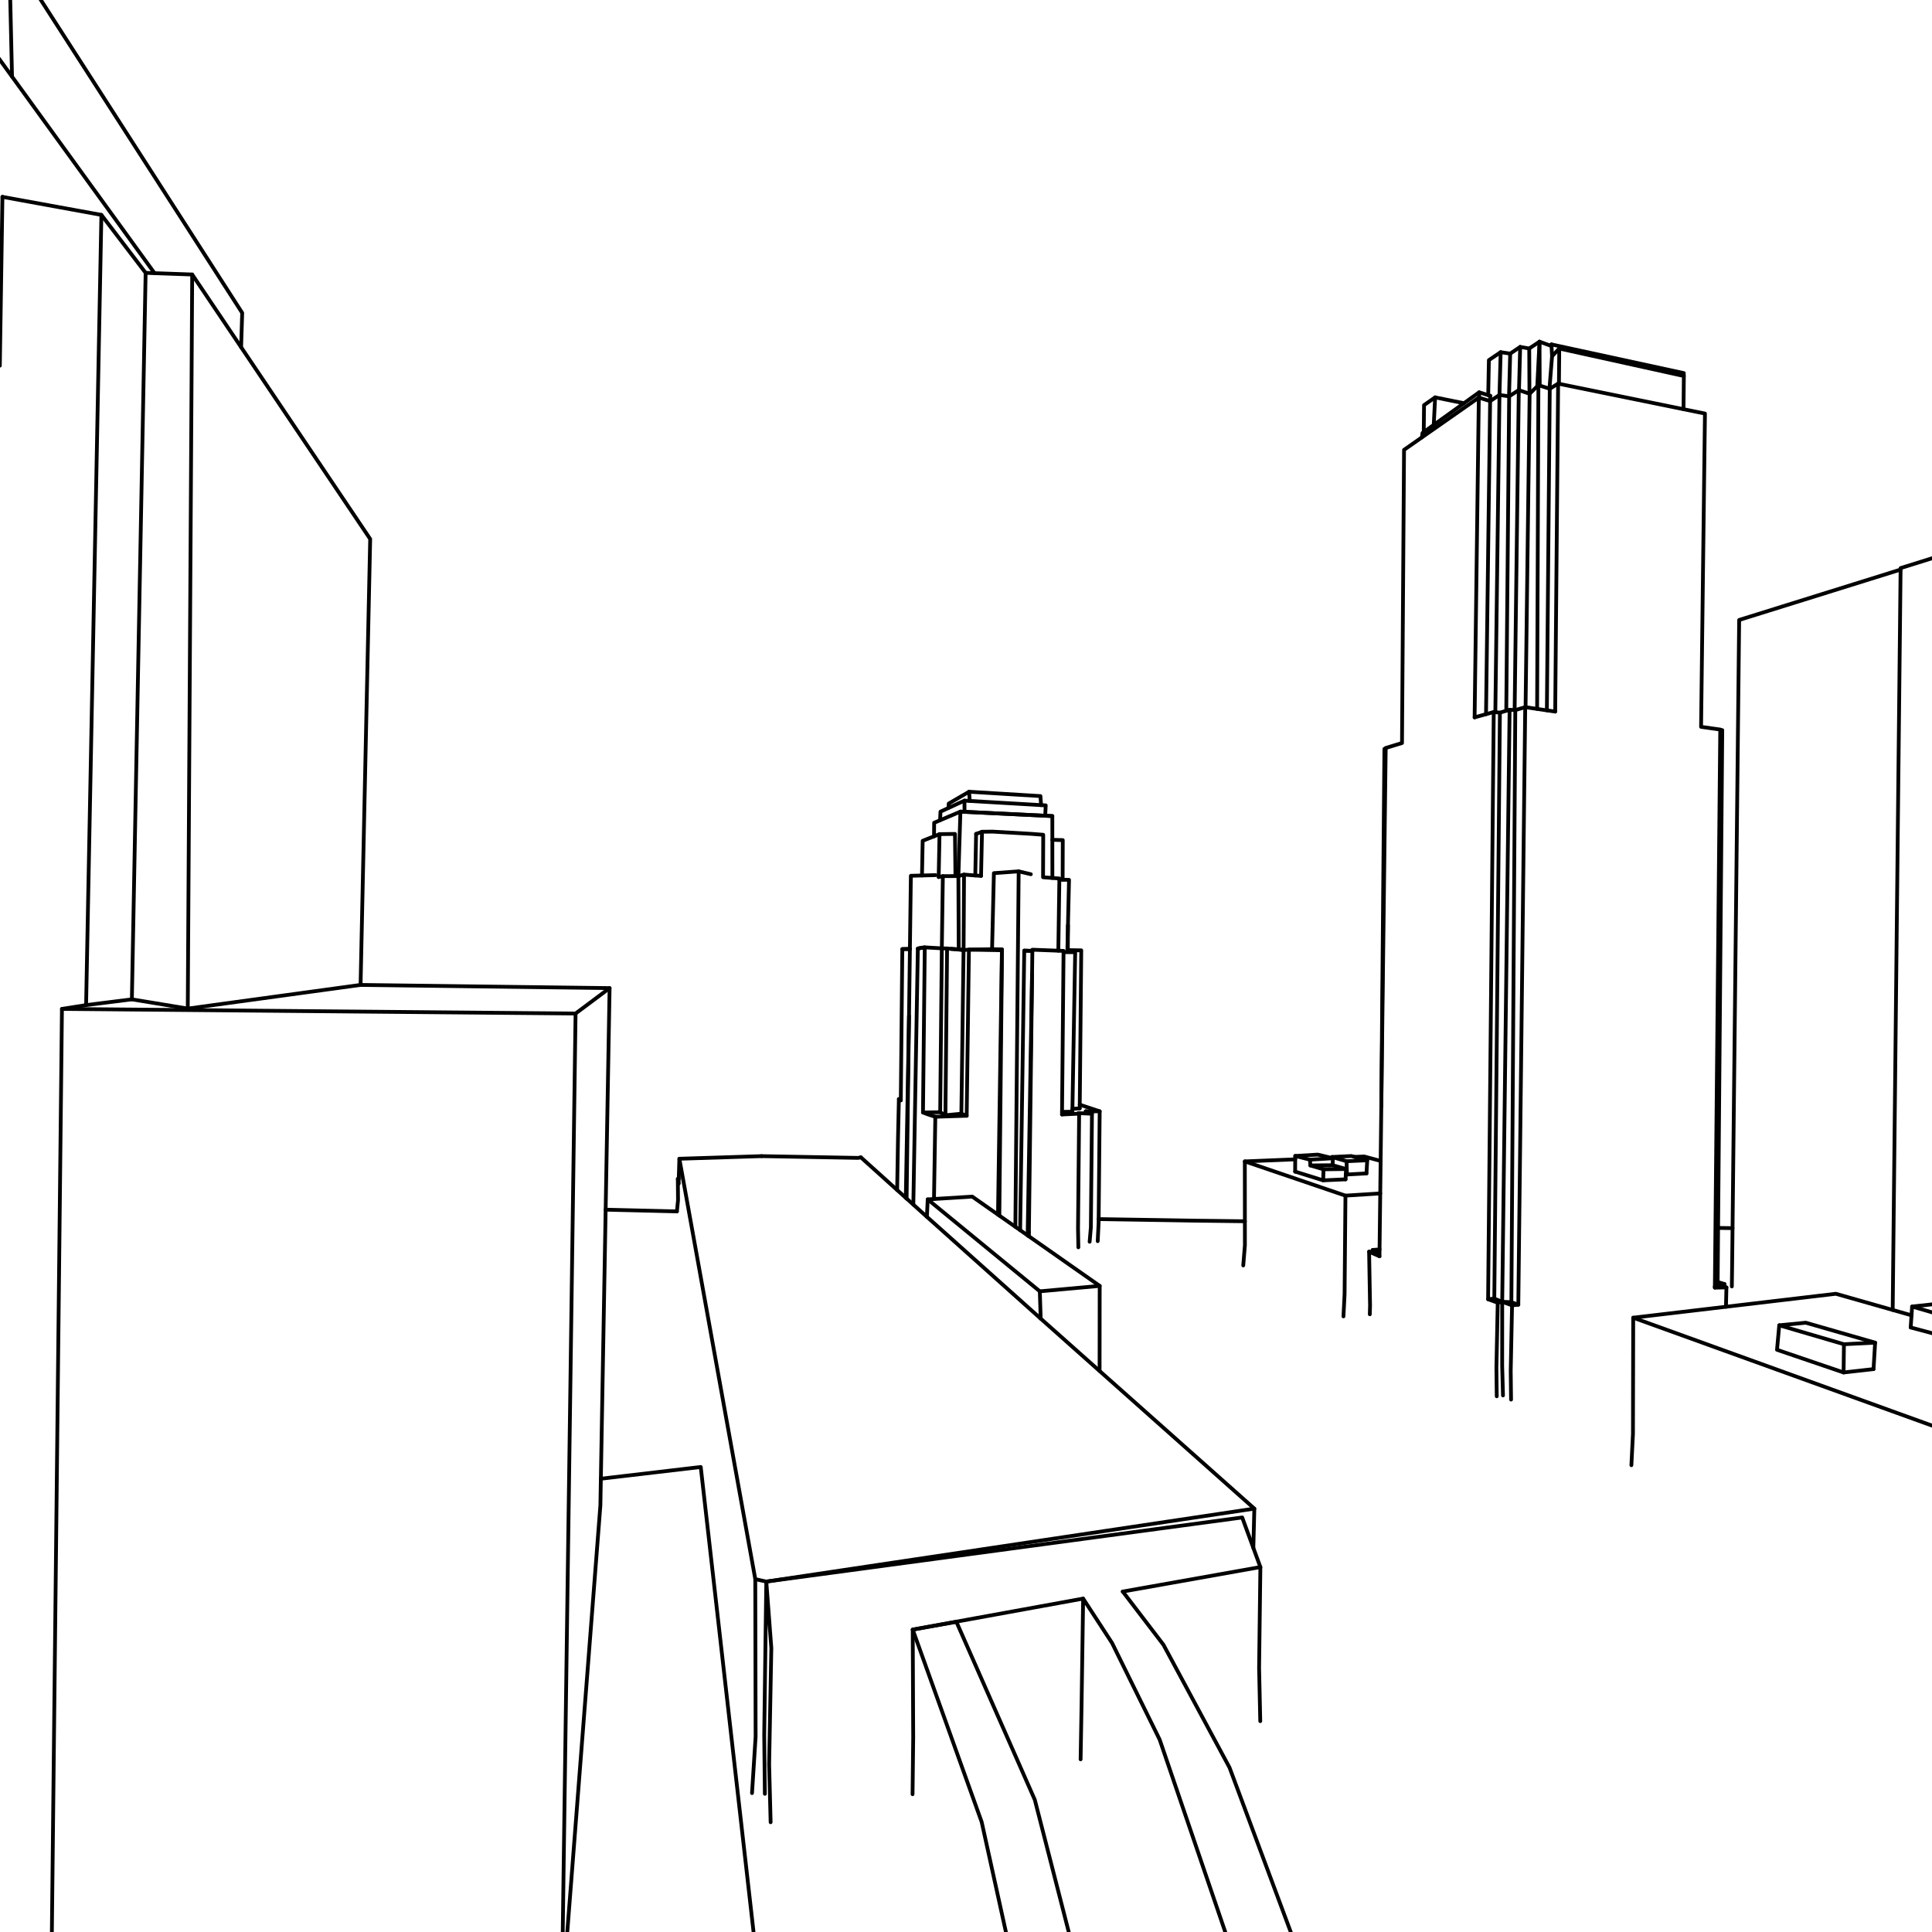 <?xml version='1.0' encoding='ascii'?>
<svg xmlns="http://www.w3.org/2000/svg" version="1.1" width="512" height="512">
    <g id="ViewLayer_LineSet" xmlns:inkscape="http://www.inkscape.org/namespaces/inkscape" inkscape:groupmode="lineset" inkscape:label="ViewLayer_LineSet">
        <g xmlns:inkscape="http://www.inkscape.org/namespaces/inkscape" inkscape:groupmode="layer" id="strokes" inkscape:label="strokes">
            <path fill="none" stroke-width="1.0" stroke-linecap="round" stroke-opacity="1.0" stroke="rgb(0, 0, 0)" stroke-linejoin="round" d=" M 329.907, 323.649 322.754, 323.559 316.233, 323.482 312.751, 323.421 302.752, 323.259 295.470, 323.141 291.154, 323.071 " stroke-name="p1g9_newyork_plane" stroke-occlusion=" True True True True True True True " />
            <path fill="none" stroke-width="1.0" stroke-linecap="round" stroke-opacity="1.0" stroke="rgb(0, 0, 0)" stroke-linejoin="round" d=" M 179.390, 321.034 170.897, 320.828 160.900, 320.586 160.503, 320.576 " stroke-name="p1g9_newyork_plane" stroke-occlusion=" True True True True " />
            <path fill="none" stroke-width="1.0" stroke-linecap="round" stroke-opacity="1.0" stroke="rgb(0, 0, 0)" stroke-linejoin="round" d=" M 0.644, 52.170 10.482, 53.963 15.121, 54.808 21.477, 55.967 26.870, 56.949 32.937, 64.899 38.593, 72.308 39.580, 72.343 40.948, 72.392 45.714, 72.561 50.934, 72.746 52.155, 74.561 55.496, 79.527 57.135, 81.961 62.718, 90.258 63.896, 92.008 69.479, 100.304 75.062, 108.601 80.645, 116.897 86.228, 125.193 91.811, 133.490 97.394, 141.786 98.102, 142.837 97.887, 152.835 97.671, 162.833 97.456, 172.831 97.240, 182.828 97.025, 192.826 96.810, 202.824 96.594, 212.821 96.379, 222.819 96.163, 232.817 95.948, 242.814 95.733, 252.812 95.556, 261.015 105.555, 261.143 115.554, 261.270 125.553, 261.398 135.553, 261.526 145.552, 261.653 155.551, 261.781 161.549, 261.858 161.371, 271.856 161.193, 281.855 161.015, 291.853 160.837, 301.851 160.659, 311.850 160.503, 320.576 160.326, 330.575 160.148, 340.573 159.970, 350.572 159.792, 360.570 159.614, 370.568 159.436, 380.567 159.258, 390.565 159.234, 391.879 159.109, 398.936 158.335, 408.906 157.562, 418.876 156.788, 428.846 156.015, 438.816 155.241, 448.786 154.468, 458.756 153.694, 468.727 152.921, 478.697 152.147, 488.667 151.374, 498.637 150.600, 508.607 149.827, 518.577 148.967, 529.659 " stroke-name="b_2514_p1b2513" stroke-occlusion=" True True True True True True True True True True True True True True True True True True True True True True True True True True True True True True True True True True True True True True True True True True True True True True True True True True True True True True True True True True True True True True True True True True True True True True " />
            <path fill="none" stroke-width="1.0" stroke-linecap="round" stroke-opacity="1.0" stroke="rgb(0, 0, 0)" stroke-linejoin="round" d=" M 63.896, 92.008 64.185, 82.921 58.774, 74.512 53.363, 66.102 47.952, 57.693 42.541, 49.283 37.130, 40.874 31.719, 32.464 26.308, 24.055 20.897, 15.645 15.485, 7.236 10.074, -1.174 4.663, -9.583 2.418, -13.072 " stroke-name="b_2514_p1b2513" stroke-occlusion=" True True True True True True True True True True True True True True " />
            <path fill="none" stroke-width="1.0" stroke-linecap="round" stroke-opacity="1.0" stroke="rgb(0, 0, 0)" stroke-linejoin="round" d=" M 49.760, 267.286 59.668, 265.929 69.576, 264.573 79.483, 263.216 81.623, 262.923 82.800, 262.762 92.707, 261.405 95.556, 261.015 " stroke-name="b_2514_p1b2513" stroke-occlusion=" True True True True True True True True " />
            <path fill="none" stroke-width="1.0" stroke-linecap="round" stroke-opacity="1.0" stroke="rgb(0, 0, 0)" stroke-linejoin="round" d=" M 50.934, 72.746 50.873, 82.746 50.853, 86.055 50.793, 96.055 50.758, 101.863 50.707, 110.309 50.647, 120.309 50.631, 122.896 50.571, 132.896 50.511, 142.896 50.450, 152.895 50.390, 162.895 50.330, 172.895 50.269, 182.895 50.209, 192.895 50.149, 202.895 50.088, 212.894 50.028, 222.894 49.968, 232.894 49.908, 242.894 49.847, 252.894 49.787, 262.893 49.760, 267.286 39.895, 265.653 34.947, 264.835 " stroke-name="b_2514_p1b2513" stroke-occlusion=" True True True True True True True True True True True True True True True True True True True True True True True True True " />
            <path fill="none" stroke-width="1.0" stroke-linecap="round" stroke-opacity="1.0" stroke="rgb(0, 0, 0)" stroke-linejoin="round" d=" M 38.593, 72.308 38.404, 82.306 38.344, 85.472 38.154, 95.470 38.150, 95.726 38.023, 102.416 37.834, 112.414 37.644, 122.412 37.455, 132.410 37.266, 142.409 37.076, 152.407 36.887, 162.405 36.698, 172.403 36.508, 182.401 36.319, 192.400 36.130, 202.398 35.940, 212.396 35.751, 222.394 35.561, 232.392 35.372, 242.391 35.183, 252.389 34.993, 262.387 34.947, 264.835 25.025, 266.084 22.816, 266.362 " stroke-name="b_2514_p1b2513" stroke-occlusion=" True True True True True True True True True True True True True True True True True True True True True True True True True " />
            <path fill="none" stroke-width="1.0" stroke-linecap="round" stroke-opacity="1.0" stroke="rgb(0, 0, 0)" stroke-linejoin="round" d=" M 13.212, 560.992 13.321, 550.993 13.430, 540.994 13.539, 530.994 13.648, 520.995 13.757, 510.995 13.866, 500.996 13.976, 490.997 14.085, 480.997 14.194, 470.998 14.303, 460.998 14.412, 450.999 14.521, 441.000 14.630, 431.000 14.739, 421.001 14.849, 411.001 14.958, 401.002 15.067, 391.003 15.176, 381.003 15.285, 371.004 15.394, 361.004 15.503, 351.005 15.612, 341.006 15.721, 331.006 15.831, 321.007 15.885, 315.993 15.994, 305.994 16.104, 295.994 16.213, 285.995 16.322, 275.995 16.416, 267.375 22.816, 266.362 23.010, 256.364 23.203, 246.366 23.397, 236.368 23.590, 226.370 23.784, 216.371 23.978, 206.373 24.171, 196.375 24.365, 186.377 24.558, 176.379 24.752, 166.381 24.945, 156.383 25.139, 146.385 25.332, 136.386 25.526, 126.388 25.719, 116.390 25.913, 106.392 26.024, 100.679 26.217, 90.681 26.384, 82.062 26.578, 72.064 26.618, 69.989 26.811, 59.991 26.870, 56.949 " stroke-name="b_2514_p1b2513" stroke-occlusion=" True True True True True True True True True True True True True True True True True True True True True True True True True True True True True True True True True True True True True True True True True True True True True True True True True True True True True True True " />
            <path fill="none" stroke-width="1.0" stroke-linecap="round" stroke-opacity="1.0" stroke="rgb(0, 0, 0)" stroke-linejoin="round" d=" M 204.234, 551.933 203.106, 541.997 201.977, 532.061 200.849, 522.124 199.720, 512.188 198.592, 502.252 197.463, 492.316 196.335, 482.380 195.206, 472.444 194.078, 462.508 192.950, 452.572 191.821, 442.635 190.693, 432.699 189.564, 422.763 188.436, 412.827 187.307, 402.891 186.179, 392.955 185.704, 388.769 175.772, 389.936 165.840, 391.103 159.234, 391.879 " stroke-name="b_2514_p1b2513" stroke-occlusion=" True True True True True True True True True True True True True True True True True True True True True " />
            <path fill="none" stroke-width="1.0" stroke-linecap="round" stroke-opacity="1.0" stroke="rgb(0, 0, 0)" stroke-linejoin="round" d=" M 152.531, 268.594 160.542, 262.609 161.549, 261.858 " stroke-name="b_2514_p1b2513" stroke-occlusion=" True True True " />
            <path fill="none" stroke-width="1.0" stroke-linecap="round" stroke-opacity="1.0" stroke="rgb(0, 0, 0)" stroke-linejoin="round" d=" M 16.416, 267.375 22.798, 267.432 32.798, 267.522 42.798, 267.611 52.797, 267.701 62.797, 267.791 72.796, 267.880 81.540, 267.958 82.720, 267.969 92.720, 268.059 102.719, 268.148 112.719, 268.238 122.718, 268.327 132.718, 268.417 142.718, 268.506 152.531, 268.594 152.391, 278.593 152.252, 288.592 152.112, 298.591 151.972, 308.590 151.833, 318.589 151.808, 320.365 151.668, 330.364 151.529, 340.363 151.389, 350.362 151.250, 360.362 151.110, 370.361 150.970, 380.360 150.831, 390.359 150.796, 392.870 150.697, 399.956 150.557, 409.955 150.418, 419.954 150.278, 429.953 150.138, 439.952 149.999, 449.951 149.859, 459.950 149.720, 469.949 149.580, 479.948 149.441, 489.947 149.301, 499.946 149.161, 509.945 149.022, 519.944 148.886, 529.678 " stroke-name="b_2514_p1b2513" stroke-occlusion=" True True True True True True True True True True True True True True True True True True True True True True True True True True True True True True True True True True True True True True True True True True True True " />
            <path fill="none" stroke-width="1.0" stroke-linecap="round" stroke-opacity="1.0" stroke="rgb(0, 0, 0)" stroke-linejoin="round" d=" M 288.139, 531.127 285.652, 521.441 283.165, 511.755 280.678, 502.069 278.191, 492.384 275.704, 482.698 274.231, 476.960 271.035, 469.705 267.003, 460.554 262.971, 451.402 258.940, 442.251 254.908, 433.100 253.455, 429.802 " stroke-name="b_2446_p1b2445" stroke-occlusion=" True True True True True True True True True True True True True " />
            <path fill="none" stroke-width="1.0" stroke-linecap="round" stroke-opacity="1.0" stroke="rgb(0, 0, 0)" stroke-linejoin="round" d=" M 253.455, 429.802 243.610, 431.554 241.882, 431.862 " stroke-name="b_2446_p1b2445" stroke-occlusion=" True True True " />
            <path fill="none" stroke-width="1.0" stroke-linecap="round" stroke-opacity="1.0" stroke="rgb(0, 0, 0)" stroke-linejoin="round" d=" M 241.882, 431.862 245.255, 441.276 248.629, 450.689 252.003, 460.103 253.139, 463.274 256.513, 472.688 256.610, 472.960 259.984, 482.374 260.151, 482.839 262.302, 492.605 264.454, 502.371 266.606, 512.136 267.460, 516.012 " stroke-name="b_2446_p1b2445" stroke-occlusion=" True True True True True True True True True True True True True " />
            <path fill="none" stroke-width="1.0" stroke-linecap="round" stroke-opacity="1.0" stroke="rgb(0, 0, 0)" stroke-linejoin="round" d=" M 358.209, 555.395 354.721, 546.023 351.232, 536.651 347.744, 527.279 344.256, 517.907 340.768, 508.535 337.279, 499.163 333.791, 489.791 330.303, 480.419 326.815, 471.048 325.842, 468.435 321.104, 459.629 320.709, 458.896 315.971, 450.090 311.232, 441.284 308.324, 435.880 302.252, 427.934 297.547, 421.778 " stroke-name="b_2446_p1b2445" stroke-occlusion=" True True True True True True True True True True True True True True True True True True " />
            <path fill="none" stroke-width="1.0" stroke-linecap="round" stroke-opacity="1.0" stroke="rgb(0, 0, 0)" stroke-linejoin="round" d=" M 200.158, 418.490 203.078, 419.138 " stroke-name="b_2446_p1b2445" stroke-occlusion=" True True " />
            <path fill="none" stroke-width="1.0" stroke-linecap="round" stroke-opacity="1.0" stroke="rgb(0, 0, 0)" stroke-linejoin="round" d=" M 333.982, 456.123 333.764, 446.126 333.674, 442.024 333.800, 432.025 333.927, 422.026 334.012, 415.293 332.148, 410.205 329.195, 402.145 319.285, 403.480 309.374, 404.815 299.464, 406.151 296.746, 406.517 286.835, 407.852 276.925, 409.188 267.014, 410.523 257.104, 411.858 247.193, 413.194 237.283, 414.529 227.373, 415.864 217.462, 417.200 207.552, 418.535 203.078, 419.138 " stroke-name="b_2446_p1b2445" stroke-occlusion=" True True True True True True True True True True True True True True True True True True True True True True " />
            <path fill="none" stroke-width="1.0" stroke-linecap="round" stroke-opacity="1.0" stroke="rgb(0, 0, 0)" stroke-linejoin="round" d=" M 201.828, 306.389 191.834, 306.706 181.839, 307.023 180.041, 307.080 179.874, 312.412 179.835, 313.648 " stroke-name="b_2446_p1b2445" stroke-occlusion=" True True True True True True " />
            <path fill="none" stroke-width="1.0" stroke-linecap="round" stroke-opacity="1.0" stroke="rgb(0, 0, 0)" stroke-linejoin="round" d=" M 332.412, 399.800 322.522, 401.278 312.632, 402.757 302.742, 404.236 295.728, 405.285 285.838, 406.763 275.948, 408.242 266.058, 409.721 256.168, 411.200 246.278, 412.679 236.388, 414.157 226.498, 415.636 216.608, 417.115 206.718, 418.594 203.078, 419.138 " stroke-name="b_2446_p1b2445" stroke-occlusion=" True True True True True True True True True True True True True True True " />
            <path fill="none" stroke-width="1.0" stroke-linecap="round" stroke-opacity="1.0" stroke="rgb(0, 0, 0)" stroke-linejoin="round" d=" M 241.836, 475.488 241.951, 465.489 242.009, 460.459 241.964, 450.459 241.920, 440.459 241.882, 431.862 251.720, 430.072 261.559, 428.282 271.397, 426.492 281.236, 424.702 287.044, 423.645 " stroke-name="b_2446_p1b2445" stroke-occlusion=" True True True True True True True True True True True " />
            <path fill="none" stroke-width="1.0" stroke-linecap="round" stroke-opacity="1.0" stroke="rgb(0, 0, 0)" stroke-linejoin="round" d=" M 275.793, 349.444 275.560, 342.213 " stroke-name="b_2446_p1b2445" stroke-occlusion=" True True " />
            <path fill="none" stroke-width="1.0" stroke-linecap="round" stroke-opacity="1.0" stroke="rgb(0, 0, 0)" stroke-linejoin="round" d=" M 245.637, 322.470 253.091, 329.137 256.907, 332.550 264.360, 339.217 271.813, 345.884 275.793, 349.444 283.265, 356.090 290.737, 362.735 291.402, 363.326 298.874, 369.972 306.346, 376.617 313.819, 383.263 321.291, 389.909 328.763, 396.554 332.412, 399.800 332.158, 409.796 332.148, 410.205 " stroke-name="b_2446_p1b2445" stroke-occlusion=" True True True True True True True True True True True True True True True True True " />
            <path fill="none" stroke-width="1.0" stroke-linecap="round" stroke-opacity="1.0" stroke="rgb(0, 0, 0)" stroke-linejoin="round" d=" M 291.402, 363.326 291.414, 353.326 291.426, 343.326 291.430, 340.776 283.240, 335.038 277.994, 331.362 272.690, 327.645 272.384, 327.430 270.351, 326.006 269.081, 325.116 265.552, 322.643 264.836, 322.141 264.481, 321.892 263.736, 321.370 257.665, 317.116 247.684, 317.735 247.516, 317.746 245.853, 317.849 245.646, 322.278 245.637, 322.470 245.419, 322.273 243.465, 320.513 243.268, 320.335 242.166, 319.342 242.042, 319.231 240.259, 317.625 240.048, 317.434 237.754, 315.368 230.325, 308.674 228.144, 306.709 " stroke-name="b_2446_p1b2445" stroke-occlusion=" True True True True True True True True True True True True True True True True True True True True True True True True True True True True True True " />
            <path fill="none" stroke-width="1.0" stroke-linecap="round" stroke-opacity="1.0" stroke="rgb(0, 0, 0)" stroke-linejoin="round" d=" M 199.292, 475.188 199.930, 465.208 200.246, 460.264 200.225, 450.264 200.203, 440.264 200.182, 430.265 200.161, 420.265 200.158, 418.490 198.381, 408.649 196.604, 398.809 194.827, 388.968 193.050, 379.127 191.273, 369.286 189.496, 359.445 187.719, 349.604 185.942, 339.763 184.165, 329.923 182.574, 321.112 181.103, 312.962 181.003, 312.411 180.557, 309.938 180.469, 309.451 180.041, 307.080 " stroke-name="b_2446_p1b2445" stroke-occlusion=" True True True True True True True True True True True True True True True True True True True True True True True " />
            <path fill="none" stroke-width="1.0" stroke-linecap="round" stroke-opacity="1.0" stroke="rgb(0, 0, 0)" stroke-linejoin="round" d=" M 179.637, 312.417 179.835, 313.648 " stroke-name="b_2446_p1b2445" stroke-occlusion=" True True " />
            <path fill="none" stroke-width="1.0" stroke-linecap="round" stroke-opacity="1.0" stroke="rgb(0, 0, 0)" stroke-linejoin="round" d=" M 204.224, 482.913 203.967, 472.916 203.829, 467.548 204.017, 457.550 204.206, 447.552 204.395, 437.553 204.410, 436.765 203.656, 426.793 203.078, 419.138 202.942, 429.137 202.806, 439.136 202.670, 449.135 202.534, 459.134 202.526, 459.729 202.634, 469.729 202.695, 475.384 " stroke-name="b_2446_p1b2445" stroke-occlusion=" True True True True True True True True True True True True True True True True " />
            <path fill="none" stroke-width="1.0" stroke-linecap="round" stroke-opacity="1.0" stroke="rgb(0, 0, 0)" stroke-linejoin="round" d=" M 331.363, 531.536 328.136, 522.071 324.910, 512.605 321.683, 503.140 318.457, 493.675 315.230, 484.210 312.004, 474.745 308.777, 465.279 307.539, 461.648 307.327, 461.025 302.907, 452.054 298.488, 443.084 296.942, 439.946 294.712, 435.418 289.254, 427.039 287.044, 423.645 286.896, 433.644 286.747, 443.643 286.624, 451.885 286.448, 461.883 286.372, 466.244 " stroke-name="b_2446_p1b2445" stroke-occlusion=" True True True True True True True True True True True True True True True True True True True True True " />
            <path fill="none" stroke-width="1.0" stroke-linecap="round" stroke-opacity="1.0" stroke="rgb(0, 0, 0)" stroke-linejoin="round" d=" M 228.144, 306.709 227.407, 306.854 217.409, 306.672 207.410, 306.491 201.828, 306.389 " stroke-name="b_2446_p1b2445" stroke-occlusion=" True True True True True " />
            <path fill="none" stroke-width="1.0" stroke-linecap="round" stroke-opacity="1.0" stroke="rgb(0, 0, 0)" stroke-linejoin="round" d=" M 291.430, 340.776 281.470, 341.678 275.560, 342.213 267.828, 335.871 263.362, 332.209 255.630, 325.867 251.393, 322.393 245.853, 317.849 " stroke-name="b_2446_p1b2445" stroke-occlusion=" True True True True True True True True " />
            <path fill="none" stroke-width="1.0" stroke-linecap="round" stroke-opacity="1.0" stroke="rgb(0, 0, 0)" stroke-linejoin="round" d=" M 179.874, 312.412 179.637, 312.417 179.644, 313.614 179.684, 318.069 179.390, 321.034 " stroke-name="b_2446_p1b2445" stroke-occlusion=" True True True True True " />
            <path fill="none" stroke-width="1.0" stroke-linecap="round" stroke-opacity="1.0" stroke="rgb(0, 0, 0)" stroke-linejoin="round" d=" M 411.151, 91.272 411.312, 94.419 " stroke-name="b_2445_p1b2444" stroke-occlusion=" True True " />
            <path fill="none" stroke-width="1.0" stroke-linecap="round" stroke-opacity="1.0" stroke="rgb(0, 0, 0)" stroke-linejoin="round" d=" M 387.961, 106.855 380.325, 105.310 377.385, 107.364 377.309, 114.501 " stroke-name="b_2445_p1b2444" stroke-occlusion=" True True True True " />
            <path fill="none" stroke-width="1.0" stroke-linecap="round" stroke-opacity="1.0" stroke="rgb(0, 0, 0)" stroke-linejoin="round" d=" M 407.988, 90.549 407.601, 98.234 407.559, 99.070 407.393, 102.361 " stroke-name="b_2445_p1b2444" stroke-occlusion=" True True True True " />
            <path fill="none" stroke-width="1.0" stroke-linecap="round" stroke-opacity="1.0" stroke="rgb(0, 0, 0)" stroke-linejoin="round" d=" M 407.988, 90.549 405.264, 92.356 402.860, 91.934 400.216, 93.711 397.687, 93.333 394.573, 95.437 394.392, 104.717 " stroke-name="b_2445_p1b2444" stroke-occlusion=" True True True True True True True " />
            <path fill="none" stroke-width="1.0" stroke-linecap="round" stroke-opacity="1.0" stroke="rgb(0, 0, 0)" stroke-linejoin="round" d=" M 394.935, 104.887 394.392, 104.717 391.984, 103.967 387.961, 106.855 380.691, 112.074 380.329, 112.333 379.956, 112.601 379.767, 112.737 378.151, 113.897 377.958, 114.035 377.309, 114.501 376.979, 114.738 376.825, 115.903 " stroke-name="b_2445_p1b2444" stroke-occlusion=" True True True True True True True True True True True True True " />
            <path fill="none" stroke-width="1.0" stroke-linecap="round" stroke-opacity="1.0" stroke="rgb(0, 0, 0)" stroke-linejoin="round" d=" M 446.147, 108.437 446.238, 99.646 446.214, 99.641 445.222, 99.422 435.456, 97.267 425.691, 95.113 415.926, 92.958 413.218, 92.361 411.312, 94.419 410.622, 103.002 " stroke-name="b_2445_p1b2444" stroke-occlusion=" True True True True True True True True True True " />
            <path fill="none" stroke-width="1.0" stroke-linecap="round" stroke-opacity="1.0" stroke="rgb(0, 0, 0)" stroke-linejoin="round" d=" M 446.214, 99.641 446.229, 98.878 436.456, 96.759 426.683, 94.640 416.910, 92.521 411.151, 91.272 410.817, 91.574 407.988, 90.549 408.024, 98.325 408.026, 98.773 408.042, 102.178 " stroke-name="b_2445_p1b2444" stroke-occlusion=" True True True True True True True True True True True " />
            <path fill="none" stroke-width="1.0" stroke-linecap="round" stroke-opacity="1.0" stroke="rgb(0, 0, 0)" stroke-linejoin="round" d=" M 398.102, 344.987 400.529, 345.093 " stroke-name="b_2445_p1b2444" stroke-occlusion=" True True " />
            <path fill="none" stroke-width="1.0" stroke-linecap="round" stroke-opacity="1.0" stroke="rgb(0, 0, 0)" stroke-linejoin="round" d=" M 402.368, 345.759 400.529, 345.093 400.535, 344.176 400.555, 341.230 400.621, 331.230 400.637, 328.767 400.665, 324.591 400.731, 314.591 400.797, 304.591 400.863, 294.591 400.929, 284.592 400.996, 274.592 401.062, 264.592 401.128, 254.592 401.194, 244.592 401.260, 234.593 401.326, 224.593 401.392, 214.593 401.459, 204.593 401.525, 194.594 401.559, 189.427 401.567, 188.182 " stroke-name="b_2445_p1b2444" stroke-occlusion=" True True True True True True True True True True True True True True True True True True True True True True " />
            <path fill="none" stroke-width="1.0" stroke-linecap="round" stroke-opacity="1.0" stroke="rgb(0, 0, 0)" stroke-linejoin="round" d=" M 400.710, 345.930 402.368, 345.759 402.389, 343.968 402.413, 341.933 402.528, 331.934 402.558, 329.362 402.613, 324.620 402.728, 314.621 402.844, 304.621 402.960, 294.622 403.075, 284.623 403.191, 274.623 403.306, 264.624 403.422, 254.625 403.538, 244.625 403.653, 234.626 403.769, 224.627 403.885, 214.627 404.000, 204.628 404.116, 194.629 404.170, 189.948 404.199, 187.405 " stroke-name="b_2445_p1b2444" stroke-occlusion=" True True True True True True True True True True True True True True True True True True True True True True " />
            <path fill="none" stroke-width="1.0" stroke-linecap="round" stroke-opacity="1.0" stroke="rgb(0, 0, 0)" stroke-linejoin="round" d=" M 398.102, 344.987 400.710, 345.930 400.668, 347.975 400.465, 357.973 400.357, 363.262 400.445, 370.904 " stroke-name="b_2445_p1b2444" stroke-occlusion=" True True True True True True " />
            <path fill="none" stroke-width="1.0" stroke-linecap="round" stroke-opacity="1.0" stroke="rgb(0, 0, 0)" stroke-linejoin="round" d=" M 454.457, 341.236 454.460, 340.903 454.464, 340.548 454.468, 340.101 454.469, 340.010 454.474, 339.514 454.570, 329.514 454.610, 325.404 454.706, 315.405 454.802, 305.405 454.899, 295.406 454.995, 285.406 455.091, 275.406 455.188, 265.407 455.284, 255.407 455.381, 245.408 455.477, 235.408 455.573, 225.409 455.670, 215.409 455.766, 205.410 455.872, 194.461 455.873, 194.360 455.880, 193.600 455.881, 193.436 455.882, 193.337 450.804, 192.622 450.928, 182.623 451.051, 172.623 451.175, 162.624 451.298, 152.625 451.422, 142.626 451.546, 132.626 451.669, 122.627 451.793, 112.628 451.830, 109.596 446.147, 108.437 446.041, 108.416 445.685, 108.343 445.597, 108.325 445.504, 108.306 444.981, 108.200 443.552, 107.909 443.303, 107.858 443.156, 107.828 442.690, 107.733 438.532, 106.885 428.733, 104.888 418.935, 102.891 413.136, 101.710 412.921, 101.666 411.239, 102.699 410.703, 103.028 410.622, 103.002 408.427, 102.301 408.042, 102.178 407.693, 102.066 407.393, 102.361 405.366, 104.353 405.320, 104.338 402.549, 103.400 402.494, 103.381 399.943, 105.028 399.908, 105.023 398.513, 104.832 397.378, 104.676 397.375, 104.676 396.028, 105.557 394.897, 106.297 394.864, 106.286 392.002, 105.399 391.900, 105.367 389.365, 107.139 382.044, 112.256 381.944, 112.326 380.334, 113.451 379.898, 113.756 379.772, 113.844 378.266, 114.896 378.132, 114.990 377.927, 115.133 377.297, 115.573 376.825, 115.903 372.085, 119.216 372.016, 129.216 371.946, 139.216 371.877, 149.215 371.807, 159.215 371.738, 169.215 371.668, 179.215 371.599, 189.214 371.546, 196.907 367.228, 198.226 367.226, 198.378 367.224, 198.516 367.101, 208.515 366.978, 218.514 366.856, 228.513 366.733, 238.513 366.610, 248.512 366.487, 258.511 366.364, 268.510 366.241, 278.509 366.118, 288.509 366.062, 293.137 365.939, 303.136 365.883, 307.660 365.777, 316.274 365.711, 321.691 365.691, 323.311 365.681, 324.087 365.595, 331.108 365.574, 332.796 365.573, 332.922 " stroke-name="b_2445_p1b2444" stroke-occlusion=" True True True True True True True True True True True True True True True True True True True True True True True True True True True True True True True True True True True True True True True True True True True True True True True True True True True True True True True True True True True True True True True True True True True True True True True True True True True True True True True True True True True True True True True True True True True True True True True True True True True True True True True True True True True True True True True True True " />
            <path fill="none" stroke-width="1.0" stroke-linecap="round" stroke-opacity="1.0" stroke="rgb(0, 0, 0)" stroke-linejoin="round" d=" M 396.007, 344.142 397.056, 344.565 398.102, 344.987 " stroke-name="b_2445_p1b2444" stroke-occlusion=" True True True " />
            <path fill="none" stroke-width="1.0" stroke-linecap="round" stroke-opacity="1.0" stroke="rgb(0, 0, 0)" stroke-linejoin="round" d=" M 398.102, 344.987 398.109, 344.447 398.160, 340.323 398.285, 330.324 398.313, 328.047 398.357, 324.555 398.482, 314.556 398.606, 304.557 398.731, 294.557 398.856, 284.558 398.980, 274.559 399.105, 264.560 399.230, 254.560 399.354, 244.561 399.479, 234.562 399.604, 224.563 399.728, 214.564 399.853, 204.564 399.978, 194.565 400.039, 189.683 400.059, 188.094 " stroke-name="b_2445_p1b2444" stroke-occlusion=" True True True True True True True True True True True True True True True True True True True True True " />
            <path fill="none" stroke-width="1.0" stroke-linecap="round" stroke-opacity="1.0" stroke="rgb(0, 0, 0)" stroke-linejoin="round" d=" M 455.184, 340.771 455.185, 340.694 455.186, 340.527 455.193, 339.733 455.277, 329.734 455.313, 325.415 455.397, 315.415 455.480, 305.415 455.564, 295.416 455.648, 285.416 455.731, 275.416 455.815, 265.417 455.899, 255.417 455.982, 245.417 456.066, 235.418 456.150, 225.418 456.233, 215.418 456.317, 205.419 456.401, 195.419 456.417, 193.491 455.881, 193.436 " stroke-name="b_2445_p1b2444" stroke-occlusion=" True True True True True True True True True True True True True True True True True True True True True " />
            <path fill="none" stroke-width="1.0" stroke-linecap="round" stroke-opacity="1.0" stroke="rgb(0, 0, 0)" stroke-linejoin="round" d=" M 365.595, 331.108 363.778, 331.254 363.784, 331.760 " stroke-name="b_2445_p1b2444" stroke-occlusion=" True True True " />
            <path fill="none" stroke-width="1.0" stroke-linecap="round" stroke-opacity="1.0" stroke="rgb(0, 0, 0)" stroke-linejoin="round" d=" M 394.365, 344.307 394.417, 338.905 394.512, 328.906 394.532, 326.875 394.555, 324.495 394.651, 314.495 394.746, 304.495 394.842, 294.496 394.938, 284.496 395.034, 274.497 395.130, 264.497 395.226, 254.498 395.321, 244.498 395.417, 234.499 395.513, 224.499 395.609, 214.500 395.705, 204.500 395.801, 194.501 395.842, 190.145 395.856, 188.697 " stroke-name="b_2445_p1b2444" stroke-occlusion=" True True True True True True True True True True True True True True True True True True True True " />
            <path fill="none" stroke-width="1.0" stroke-linecap="round" stroke-opacity="1.0" stroke="rgb(0, 0, 0)" stroke-linejoin="round" d=" M 412.145, 188.575 412.043, 188.560 409.938, 188.250 409.926, 188.248 407.645, 187.912 407.353, 187.869 404.291, 187.418 404.199, 187.405 401.567, 188.182 401.393, 188.172 400.059, 188.094 399.178, 188.357 397.490, 188.859 396.278, 188.739 395.856, 188.697 393.812, 189.266 390.789, 190.107 " stroke-name="b_2445_p1b2444" stroke-occlusion=" True True True True True True True True True True True True True True True True True " />
            <path fill="none" stroke-width="1.0" stroke-linecap="round" stroke-opacity="1.0" stroke="rgb(0, 0, 0)" stroke-linejoin="round" d=" M 396.914, 345.237 395.539, 344.735 394.365, 344.307 396.007, 344.142 396.051, 339.524 396.147, 329.525 396.167, 327.382 396.195, 324.521 396.290, 314.521 396.386, 304.522 396.481, 294.522 396.577, 284.522 396.672, 274.523 396.768, 264.523 396.863, 254.524 396.958, 244.524 397.054, 234.525 397.149, 224.525 397.245, 214.526 397.340, 204.526 397.436, 194.527 397.480, 189.960 397.490, 188.859 " stroke-name="b_2445_p1b2444" stroke-occlusion=" True True True True True True True True True True True True True True True True True True True True True True True " />
            <path fill="none" stroke-width="1.0" stroke-linecap="round" stroke-opacity="1.0" stroke="rgb(0, 0, 0)" stroke-linejoin="round" d=" M 396.653, 370.033 396.564, 362.446 396.767, 352.448 396.850, 348.348 396.914, 345.237 398.102, 344.987 398.100, 348.225 398.094, 358.225 398.092, 361.954 398.307, 369.812 " stroke-name="b_2445_p1b2444" stroke-occlusion=" True True True True True True True True True True " />
            <path fill="none" stroke-width="1.0" stroke-linecap="round" stroke-opacity="1.0" stroke="rgb(0, 0, 0)" stroke-linejoin="round" d=" M 363.778, 331.254 364.963, 331.824 363.784, 331.760 362.826, 331.708 362.849, 332.989 363.024, 342.987 363.078, 346.009 363.014, 348.303 " stroke-name="b_2445_p1b2444" stroke-occlusion=" True True True True True True True True " />
            <path fill="none" stroke-width="1.0" stroke-linecap="round" stroke-opacity="1.0" stroke="rgb(0, 0, 0)" stroke-linejoin="round" d=" M 456.971, 341.066 456.999, 340.284 455.193, 339.733 " stroke-name="b_2445_p1b2444" stroke-occlusion=" True True True " />
            <path fill="none" stroke-width="1.0" stroke-linecap="round" stroke-opacity="1.0" stroke="rgb(0, 0, 0)" stroke-linejoin="round" d=" M 457.398, 346.303 457.520, 341.181 456.971, 341.066 455.185, 340.694 " stroke-name="b_2445_p1b2444" stroke-occlusion=" True True True True " />
            <path fill="none" stroke-width="1.0" stroke-linecap="round" stroke-opacity="1.0" stroke="rgb(0, 0, 0)" stroke-linejoin="round" d=" M 367.226, 198.378 366.885, 198.457 366.798, 208.456 366.711, 218.456 366.624, 228.456 366.537, 238.455 366.450, 248.455 366.363, 258.454 366.276, 268.454 366.189, 278.454 366.102, 288.453 366.062, 293.137 " stroke-name="b_2445_p1b2444" stroke-occlusion=" True True True True True True True True True True True True " />
            <path fill="none" stroke-width="1.0" stroke-linecap="round" stroke-opacity="1.0" stroke="rgb(0, 0, 0)" stroke-linejoin="round" d=" M 380.325, 105.310 380.083, 110.085 379.956, 112.601 " stroke-name="b_2445_p1b2444" stroke-occlusion=" True True True " />
            <path fill="none" stroke-width="1.0" stroke-linecap="round" stroke-opacity="1.0" stroke="rgb(0, 0, 0)" stroke-linejoin="round" d=" M 397.375, 104.676 397.363, 105.564 397.349, 106.663 397.237, 115.266 397.187, 119.093 397.186, 119.164 397.056, 129.163 396.925, 139.162 396.795, 149.162 396.664, 159.161 396.534, 169.160 396.403, 179.159 396.278, 188.739 " stroke-name="b_2445_p1b2444" stroke-occlusion=" True True True True True True True True True True True True True " />
            <path fill="none" stroke-width="1.0" stroke-linecap="round" stroke-opacity="1.0" stroke="rgb(0, 0, 0)" stroke-linejoin="round" d=" M 405.366, 104.353 405.341, 106.321 405.293, 110.001 405.219, 115.738 405.219, 115.744 405.151, 121.004 405.149, 121.109 405.020, 131.109 404.890, 141.108 404.761, 151.107 404.631, 161.106 404.502, 171.105 404.372, 181.104 404.291, 187.418 " stroke-name="b_2445_p1b2444" stroke-occlusion=" True True True True True True True True True True True True True True " />
            <path fill="none" stroke-width="1.0" stroke-linecap="round" stroke-opacity="1.0" stroke="rgb(0, 0, 0)" stroke-linejoin="round" d=" M 457.520, 341.181 456.966, 341.191 454.672, 341.232 454.457, 341.236 " stroke-name="b_2445_p1b2444" stroke-occlusion=" True True True True " />
            <path fill="none" stroke-width="1.0" stroke-linecap="round" stroke-opacity="1.0" stroke="rgb(0, 0, 0)" stroke-linejoin="round" d=" M 390.789, 190.107 390.920, 180.108 391.052, 170.108 391.183, 160.109 391.314, 150.110 391.445, 140.111 391.576, 130.112 391.707, 120.113 391.737, 117.833 391.737, 117.786 391.746, 117.126 391.862, 108.302 391.870, 107.646 391.900, 105.367 " stroke-name="b_2445_p1b2444" stroke-occlusion=" True True True True True True True True True True True True True True " />
            <path fill="none" stroke-width="1.0" stroke-linecap="round" stroke-opacity="1.0" stroke="rgb(0, 0, 0)" stroke-linejoin="round" d=" M 362.826, 331.708 363.789, 332.134 364.973, 332.657 365.326, 332.813 365.573, 332.922 " stroke-name="b_2445_p1b2444" stroke-occlusion=" True True True True True " />
            <path fill="none" stroke-width="1.0" stroke-linecap="round" stroke-opacity="1.0" stroke="rgb(0, 0, 0)" stroke-linejoin="round" d=" M 405.264, 92.356 405.302, 100.508 405.320, 104.338 " stroke-name="b_2445_p1b2444" stroke-occlusion=" True True True " />
            <path fill="none" stroke-width="1.0" stroke-linecap="round" stroke-opacity="1.0" stroke="rgb(0, 0, 0)" stroke-linejoin="round" d=" M 400.216, 93.711 399.944, 103.708 399.938, 103.924 399.908, 105.023 " stroke-name="b_2445_p1b2444" stroke-occlusion=" True True True True " />
            <path fill="none" stroke-width="1.0" stroke-linecap="round" stroke-opacity="1.0" stroke="rgb(0, 0, 0)" stroke-linejoin="round" d=" M 412.145, 188.575 412.234, 178.575 412.323, 168.576 412.413, 158.576 412.502, 148.577 412.591, 138.577 412.666, 130.246 412.669, 129.898 412.758, 119.899 412.848, 109.899 412.869, 107.541 412.876, 106.658 412.904, 103.633 412.905, 103.476 412.906, 103.378 412.921, 101.666 " stroke-name="b_2445_p1b2444" stroke-occlusion=" True True True True True True True True True True True True True True True True " />
            <path fill="none" stroke-width="1.0" stroke-linecap="round" stroke-opacity="1.0" stroke="rgb(0, 0, 0)" stroke-linejoin="round" d=" M 496.508, 362.826 496.929, 355.817 487.319, 353.053 486.387, 352.785 478.555, 350.532 471.519, 351.215 470.926, 357.708 480.392, 360.932 488.570, 363.717 " stroke-name="b_2444_p1b2443" stroke-occlusion=" True True True True True True True True True " />
            <path fill="none" stroke-width="1.0" stroke-linecap="round" stroke-opacity="1.0" stroke="rgb(0, 0, 0)" stroke-linejoin="round" d=" M 496.508, 362.826 488.570, 363.717 488.613, 360.224 488.662, 356.234 " stroke-name="b_2444_p1b2443" stroke-occlusion=" True True True True " />
            <path fill="none" stroke-width="1.0" stroke-linecap="round" stroke-opacity="1.0" stroke="rgb(0, 0, 0)" stroke-linejoin="round" d=" M 514.017, 345.453 511.923, 345.682 506.730, 346.248 506.571, 348.571 506.350, 351.789 " stroke-name="b_2444_p1b2443" stroke-occlusion=" True True True True True " />
            <path fill="none" stroke-width="1.0" stroke-linecap="round" stroke-opacity="1.0" stroke="rgb(0, 0, 0)" stroke-linejoin="round" d=" M 506.730, 346.248 515.447, 348.788 " stroke-name="b_2444_p1b2443" stroke-occlusion=" True True " />
            <path fill="none" stroke-width="1.0" stroke-linecap="round" stroke-opacity="1.0" stroke="rgb(0, 0, 0)" stroke-linejoin="round" d=" M 506.350, 351.789 515.536, 354.251 " stroke-name="b_2444_p1b2443" stroke-occlusion=" True True " />
            <path fill="none" stroke-width="1.0" stroke-linecap="round" stroke-opacity="1.0" stroke="rgb(0, 0, 0)" stroke-linejoin="round" d=" M 496.929, 355.817 488.662, 356.234 479.065, 353.424 471.519, 351.215 " stroke-name="b_2444_p1b2443" stroke-occlusion=" True True True True " />
            <path fill="none" stroke-width="1.0" stroke-linecap="round" stroke-opacity="1.0" stroke="rgb(0, 0, 0)" stroke-linejoin="round" d=" M 506.571, 348.571 501.583, 347.151 491.965, 344.412 486.524, 342.863 476.593, 344.036 471.462, 344.642 461.531, 345.815 457.398, 346.303 456.777, 346.376 454.475, 346.648 444.544, 347.821 434.613, 348.994 432.820, 349.206 432.810, 353.641 432.788, 363.640 432.780, 366.957 432.758, 376.957 432.751, 379.984 432.335, 388.294 " stroke-name="b_2444_p1b2443" stroke-occlusion=" True True True True True True True True True True True True True True True True True True True " />
            <path fill="none" stroke-width="1.0" stroke-linecap="round" stroke-opacity="1.0" stroke="rgb(0, 0, 0)" stroke-linejoin="round" d=" M 533.933, 141.075 524.390, 144.065 514.847, 147.054 505.305, 150.044 503.679, 150.553 503.675, 150.946 503.646, 153.668 503.618, 156.246 503.616, 156.407 503.592, 158.661 503.486, 168.661 503.466, 170.489 503.360, 180.488 503.253, 190.488 503.146, 200.487 503.040, 210.487 502.933, 220.486 502.827, 230.486 502.720, 240.485 502.613, 250.484 502.507, 260.484 502.400, 270.483 502.294, 280.483 502.187, 290.482 502.080, 300.482 501.974, 310.481 501.867, 320.480 501.808, 326.022 501.701, 336.022 501.694, 336.730 501.587, 346.730 501.583, 347.151 " stroke-name="b_2444_p1b2443" stroke-occlusion=" True True True True True True True True True True True True True True True True True True True True True True True True True True True True True True True True " />
            <path fill="none" stroke-width="1.0" stroke-linecap="round" stroke-opacity="1.0" stroke="rgb(0, 0, 0)" stroke-linejoin="round" d=" M 521.347, 381.172 511.941, 377.776 509.678, 376.959 501.488, 374.002 492.083, 370.605 482.677, 367.209 473.272, 363.813 463.866, 360.416 457.099, 357.973 456.524, 357.765 454.181, 356.919 444.775, 353.523 435.370, 350.127 432.820, 349.206 " stroke-name="b_2444_p1b2443" stroke-occlusion=" True True True True True True True True True True True True True True " />
            <path fill="none" stroke-width="1.0" stroke-linecap="round" stroke-opacity="1.0" stroke="rgb(0, 0, 0)" stroke-linejoin="round" d=" M 275.904, 213.364 275.724, 210.973 265.742, 210.362 256.818, 209.816 251.425, 212.951 251.350, 214.124 " stroke-name="b_2421_p1b2420" stroke-occlusion=" True True True True True True " />
            <path fill="none" stroke-width="1.0" stroke-linecap="round" stroke-opacity="1.0" stroke="rgb(0, 0, 0)" stroke-linejoin="round" d=" M 249.160, 294.749 249.259, 284.750 249.359, 274.750 249.458, 264.751 249.558, 254.751 249.592, 251.320 " stroke-name="b_2421_p1b2420" stroke-occlusion=" True True True True True True " />
            <path fill="none" stroke-width="1.0" stroke-linecap="round" stroke-opacity="1.0" stroke="rgb(0, 0, 0)" stroke-linejoin="round" d=" M 244.599, 294.823 249.160, 294.749 250.547, 295.556 " stroke-name="b_2421_p1b2420" stroke-occlusion=" True True True " />
            <path fill="none" stroke-width="1.0" stroke-linecap="round" stroke-opacity="1.0" stroke="rgb(0, 0, 0)" stroke-linejoin="round" d=" M 273.181, 231.679 269.959, 230.917 263.391, 231.392 263.151, 241.389 262.907, 251.547 " stroke-name="b_2421_p1b2420" stroke-occlusion=" True True True True True " />
            <path fill="none" stroke-width="1.0" stroke-linecap="round" stroke-opacity="1.0" stroke="rgb(0, 0, 0)" stroke-linejoin="round" d=" M 242.042, 319.231 242.218, 309.233 242.395, 299.234 242.444, 296.462 242.620, 286.463 242.796, 276.465 242.972, 266.466 243.149, 256.468 243.229, 251.898 243.229, 251.880 243.230, 251.868 243.237, 251.427 243.238, 251.410 243.238, 251.384 243.451, 251.332 244.143, 251.166 244.846, 251.089 245.074, 251.064 247.284, 251.189 247.320, 251.191 249.592, 251.320 250.986, 251.358 252.038, 251.458 255.356, 251.773 256.774, 251.661 262.907, 251.547 265.538, 251.600 " stroke-name="b_2421_p1b2420" stroke-occlusion=" True True True True True True True True True True True True True True True True True True True True True True True True True True True " />
            <path fill="none" stroke-width="1.0" stroke-linecap="round" stroke-opacity="1.0" stroke="rgb(0, 0, 0)" stroke-linejoin="round" d=" M 280.467, 251.945 280.468, 251.894 280.469, 251.842 280.614, 241.843 280.731, 233.782 280.736, 233.431 280.740, 233.186 280.741, 233.121 280.745, 232.812 280.330, 232.780 280.312, 232.779 278.892, 232.670 277.306, 232.548 277.259, 232.544 276.423, 232.480 276.455, 224.083 276.459, 222.797 276.465, 221.224 273.372, 220.983 272.865, 220.954 263.048, 220.388 260.244, 220.424 258.678, 220.996 " stroke-name="b_2421_p1b2420" stroke-occlusion=" True True True True True True True True True True True True True True True True True True True True True True True " />
            <path fill="none" stroke-width="1.0" stroke-linecap="round" stroke-opacity="1.0" stroke="rgb(0, 0, 0)" stroke-linejoin="round" d=" M 271.438, 251.926 273.048, 251.968 " stroke-name="b_2421_p1b2420" stroke-occlusion=" True True " />
            <path fill="none" stroke-width="1.0" stroke-linecap="round" stroke-opacity="1.0" stroke="rgb(0, 0, 0)" stroke-linejoin="round" d=" M 241.134, 251.466 239.124, 251.519 239.024, 261.519 238.923, 271.518 238.822, 281.518 238.724, 291.293 238.721, 291.597 " stroke-name="b_2421_p1b2420" stroke-occlusion=" True True True True True True True " />
            <path fill="none" stroke-width="1.0" stroke-linecap="round" stroke-opacity="1.0" stroke="rgb(0, 0, 0)" stroke-linejoin="round" d=" M 238.721, 291.597 238.213, 291.274 " stroke-name="b_2421_p1b2420" stroke-occlusion=" True True " />
            <path fill="none" stroke-width="1.0" stroke-linecap="round" stroke-opacity="1.0" stroke="rgb(0, 0, 0)" stroke-linejoin="round" d=" M 238.724, 291.293 238.213, 291.274 237.991, 301.272 237.974, 302.072 237.809, 312.071 237.754, 315.368 " stroke-name="b_2421_p1b2420" stroke-occlusion=" True True True True True True " />
            <path fill="none" stroke-width="1.0" stroke-linecap="round" stroke-opacity="1.0" stroke="rgb(0, 0, 0)" stroke-linejoin="round" d=" M 247.871, 295.951 245.988, 295.352 244.599, 294.823 244.707, 284.824 244.816, 274.824 244.924, 264.825 245.033, 254.825 245.064, 251.958 245.064, 251.947 245.071, 251.314 245.074, 251.064 244.846, 251.104 243.238, 251.384 " stroke-name="b_2421_p1b2420" stroke-occlusion=" True True True True True True True True True True True True True " />
            <path fill="none" stroke-width="1.0" stroke-linecap="round" stroke-opacity="1.0" stroke="rgb(0, 0, 0)" stroke-linejoin="round" d=" M 265.518, 251.822 264.767, 251.808 262.729, 251.771 256.774, 251.661 256.773, 251.779 256.638, 261.779 256.503, 271.778 256.368, 281.777 256.233, 291.776 256.181, 295.684 " stroke-name="b_2421_p1b2420" stroke-occlusion=" True True True True True True True True True True " />
            <path fill="none" stroke-width="1.0" stroke-linecap="round" stroke-opacity="1.0" stroke="rgb(0, 0, 0)" stroke-linejoin="round" d=" M 281.445, 295.345 281.451, 294.659 281.470, 292.685 281.471, 292.510 281.474, 292.197 281.476, 291.989 281.571, 281.989 281.665, 271.990 281.759, 261.990 281.850, 252.381 281.850, 252.338 281.853, 252.001 281.853, 251.997 281.326, 251.977 280.467, 251.945 278.781, 251.880 278.611, 251.874 273.590, 251.683 273.586, 251.969 273.586, 251.995 273.585, 252.032 273.510, 258.123 273.387, 268.122 273.264, 278.121 273.141, 288.120 273.018, 298.120 272.895, 308.119 272.772, 318.118 272.715, 322.769 272.668, 326.572 " stroke-name="b_2421_p1b2420" stroke-occlusion=" True True True True True True True True True True True True True True True True True True True True True True True True True True True True True True " />
            <path fill="none" stroke-width="1.0" stroke-linecap="round" stroke-opacity="1.0" stroke="rgb(0, 0, 0)" stroke-linejoin="round" d=" M 288.764, 329.071 288.888, 327.639 289.093, 325.262 289.114, 323.038 289.210, 313.038 289.306, 303.039 289.382, 295.148 287.735, 294.497 " stroke-name="b_2421_p1b2420" stroke-occlusion=" True True True True True True True True " />
            <path fill="none" stroke-width="1.0" stroke-linecap="round" stroke-opacity="1.0" stroke="rgb(0, 0, 0)" stroke-linejoin="round" d=" M 285.777, 330.550 285.689, 325.609 285.688, 325.578 285.713, 322.983 285.810, 312.983 285.907, 302.984 285.984, 295.129 285.805, 294.994 " stroke-name="b_2421_p1b2420" stroke-occlusion=" True True True True True True True True " />
            <path fill="none" stroke-width="1.0" stroke-linecap="round" stroke-opacity="1.0" stroke="rgb(0, 0, 0)" stroke-linejoin="round" d=" M 247.918, 231.918 247.420, 231.931 244.336, 232.013 241.391, 232.091 241.258, 242.090 241.134, 251.466 241.134, 251.502 241.131, 251.707 240.999, 261.707 240.900, 269.223 240.767, 279.222 240.635, 289.222 240.607, 291.349 240.604, 291.545 240.472, 301.544 240.340, 311.543 240.259, 317.625 " stroke-name="b_2421_p1b2420" stroke-occlusion=" True True True True True True True True True True True True True True True True True " />
            <path fill="none" stroke-width="1.0" stroke-linecap="round" stroke-opacity="1.0" stroke="rgb(0, 0, 0)" stroke-linejoin="round" d=" M 259.987, 232.122 258.460, 232.007 255.479, 231.780 253.984, 232.168 253.202, 232.171 249.864, 232.185 248.759, 232.415 " stroke-name="b_2421_p1b2420" stroke-occlusion=" True True True True True True True " />
            <path fill="none" stroke-width="1.0" stroke-linecap="round" stroke-opacity="1.0" stroke="rgb(0, 0, 0)" stroke-linejoin="round" d=" M 264.481, 321.892 264.629, 311.894 264.777, 301.895 264.925, 291.896 265.073, 281.897 265.221, 271.898 265.369, 261.899 265.518, 251.822 264.768, 251.773 " stroke-name="b_2421_p1b2420" stroke-occlusion=" True True True True True True True True True " />
            <path fill="none" stroke-width="1.0" stroke-linecap="round" stroke-opacity="1.0" stroke="rgb(0, 0, 0)" stroke-linejoin="round" d=" M 264.768, 251.773 265.538, 251.600 265.438, 261.599 265.339, 271.599 265.239, 281.598 265.140, 291.598 265.040, 301.597 264.941, 311.597 264.836, 322.141 " stroke-name="b_2421_p1b2420" stroke-occlusion=" True True True True True True True True True " />
            <path fill="none" stroke-width="1.0" stroke-linecap="round" stroke-opacity="1.0" stroke="rgb(0, 0, 0)" stroke-linejoin="round" d=" M 254.771, 295.144 250.547, 295.556 250.646, 285.556 250.745, 275.557 250.845, 265.557 250.944, 255.558 250.985, 251.429 250.986, 251.358 " stroke-name="b_2421_p1b2420" stroke-occlusion=" True True True True True True True True " />
            <path fill="none" stroke-width="1.0" stroke-linecap="round" stroke-opacity="1.0" stroke="rgb(0, 0, 0)" stroke-linejoin="round" d=" M 247.516, 317.746 247.679, 307.747 247.842, 297.749 247.871, 295.951 256.181, 295.684 254.771, 295.144 254.906, 285.145 255.041, 275.146 255.175, 265.147 255.310, 255.148 255.356, 251.773 " stroke-name="b_2421_p1b2420" stroke-occlusion=" True True True True True True True True True True True " />
            <path fill="none" stroke-width="1.0" stroke-linecap="round" stroke-opacity="1.0" stroke="rgb(0, 0, 0)" stroke-linejoin="round" d=" M 286.138, 293.731 286.148, 292.753 286.244, 282.754 286.340, 272.754 286.436, 262.754 286.533, 252.755 286.541, 251.852 282.984, 251.795 282.870, 251.794 283.022, 245.222 283.254, 235.225 283.302, 233.168 281.609, 233.137 280.741, 233.121 " stroke-name="b_2421_p1b2420" stroke-occlusion=" True True True True True True True True True True True True True True " />
            <path fill="none" stroke-width="1.0" stroke-linecap="round" stroke-opacity="1.0" stroke="rgb(0, 0, 0)" stroke-linejoin="round" d=" M 290.905, 328.918 291.144, 324.105 291.154, 323.071 291.250, 313.072 291.346, 303.072 291.429, 294.512 286.148, 292.753 " stroke-name="b_2421_p1b2420" stroke-occlusion=" True True True True True True True " />
            <path fill="none" stroke-width="1.0" stroke-linecap="round" stroke-opacity="1.0" stroke="rgb(0, 0, 0)" stroke-linejoin="round" d=" M 285.805, 294.994 287.729, 295.077 289.382, 295.148 " stroke-name="b_2421_p1b2420" stroke-occlusion=" True True True " />
            <path fill="none" stroke-width="1.0" stroke-linecap="round" stroke-opacity="1.0" stroke="rgb(0, 0, 0)" stroke-linejoin="round" d=" M 287.735, 294.497 291.429, 294.512 " stroke-name="b_2421_p1b2420" stroke-occlusion=" True True " />
            <path fill="none" stroke-width="1.0" stroke-linecap="round" stroke-opacity="1.0" stroke="rgb(0, 0, 0)" stroke-linejoin="round" d=" M 255.479, 231.780 255.476, 232.251 255.415, 242.251 255.356, 251.773 254.071, 251.573 " stroke-name="b_2421_p1b2420" stroke-occlusion=" True True True True True " />
            <path fill="none" stroke-width="1.0" stroke-linecap="round" stroke-opacity="1.0" stroke="rgb(0, 0, 0)" stroke-linejoin="round" d=" M 254.518, 215.094 254.508, 215.403 254.508, 215.404 254.501, 215.621 254.189, 225.616 253.984, 232.168 254.029, 242.168 254.071, 251.573 252.038, 251.458 " stroke-name="b_2421_p1b2420" stroke-occlusion=" True True True True True True True True True " />
            <path fill="none" stroke-width="1.0" stroke-linecap="round" stroke-opacity="1.0" stroke="rgb(0, 0, 0)" stroke-linejoin="round" d=" M 278.892, 232.670 278.885, 223.560 278.885, 223.372 278.884, 222.559 278.880, 216.269 276.989, 216.177 271.168, 215.893 261.179, 215.405 257.983, 215.248 255.612, 215.133 254.518, 215.094 253.890, 215.360 253.876, 215.366 253.872, 215.367 253.134, 215.680 249.128, 217.377 247.562, 218.041 247.525, 221.633 " stroke-name="b_2421_p1b2420" stroke-occlusion=" True True True True True True True True True True True True True True True True True True " />
            <path fill="none" stroke-width="1.0" stroke-linecap="round" stroke-opacity="1.0" stroke="rgb(0, 0, 0)" stroke-linejoin="round" d=" M 244.336, 232.013 244.517, 222.827 247.525, 221.633 248.113, 221.400 248.983, 221.054 253.080, 221.003 253.190, 231.002 253.202, 232.171 " stroke-name="b_2421_p1b2420" stroke-occlusion=" True True True True True True True True " />
            <path fill="none" stroke-width="1.0" stroke-linecap="round" stroke-opacity="1.0" stroke="rgb(0, 0, 0)" stroke-linejoin="round" d=" M 284.189, 294.613 284.203, 293.857 284.216, 293.096 284.233, 292.116 284.410, 282.117 284.587, 272.119 284.763, 262.120 284.936, 252.332 283.618, 252.335 282.981, 252.336 282.428, 252.337 281.850, 252.338 " stroke-name="b_2421_p1b2420" stroke-occlusion=" True True True True True True True True True True True True " />
            <path fill="none" stroke-width="1.0" stroke-linecap="round" stroke-opacity="1.0" stroke="rgb(0, 0, 0)" stroke-linejoin="round" d=" M 281.609, 233.137 281.645, 223.137 281.647, 222.640 278.884, 222.559 " stroke-name="b_2421_p1b2420" stroke-occlusion=" True True True True " />
            <path fill="none" stroke-width="1.0" stroke-linecap="round" stroke-opacity="1.0" stroke="rgb(0, 0, 0)" stroke-linejoin="round" d=" M 259.987, 232.122 260.206, 222.125 260.230, 221.064 260.244, 220.424 " stroke-name="b_2421_p1b2420" stroke-occlusion=" True True True True " />
            <path fill="none" stroke-width="1.0" stroke-linecap="round" stroke-opacity="1.0" stroke="rgb(0, 0, 0)" stroke-linejoin="round" d=" M 249.592, 251.320 249.734, 241.321 249.860, 232.476 249.864, 232.185 " stroke-name="b_2421_p1b2420" stroke-occlusion=" True True True True " />
            <path fill="none" stroke-width="1.0" stroke-linecap="round" stroke-opacity="1.0" stroke="rgb(0, 0, 0)" stroke-linejoin="round" d=" M 255.612, 215.133 255.596, 213.240 255.588, 212.175 " stroke-name="b_2421_p1b2420" stroke-occlusion=" True True True " />
            <path fill="none" stroke-width="1.0" stroke-linecap="round" stroke-opacity="1.0" stroke="rgb(0, 0, 0)" stroke-linejoin="round" d=" M 276.989, 216.177 277.128, 213.436 275.904, 213.364 271.252, 213.092 261.269, 212.507 256.996, 212.257 255.588, 212.175 253.608, 213.085 251.350, 214.124 249.239, 215.095 249.128, 217.377 " stroke-name="b_2421_p1b2420" stroke-occlusion=" True True True True True True True True True True True " />
            <path fill="none" stroke-width="1.0" stroke-linecap="round" stroke-opacity="1.0" stroke="rgb(0, 0, 0)" stroke-linejoin="round" d=" M 281.445, 295.345 284.107, 295.218 285.802, 295.138 285.984, 295.129 " stroke-name="b_2421_p1b2420" stroke-occlusion=" True True True True " />
            <path fill="none" stroke-width="1.0" stroke-linecap="round" stroke-opacity="1.0" stroke="rgb(0, 0, 0)" stroke-linejoin="round" d=" M 254.518, 215.094 255.584, 215.145 256.537, 215.191 257.986, 215.261 267.974, 215.743 271.167, 215.897 276.989, 216.178 278.880, 216.269 " stroke-name="b_2421_p1b2420" stroke-occlusion=" True True True True True True True True " />
            <path fill="none" stroke-width="1.0" stroke-linecap="round" stroke-opacity="1.0" stroke="rgb(0, 0, 0)" stroke-linejoin="round" d=" M 248.983, 221.054 248.945, 223.008 248.759, 232.415 " stroke-name="b_2421_p1b2420" stroke-occlusion=" True True True " />
            <path fill="none" stroke-width="1.0" stroke-linecap="round" stroke-opacity="1.0" stroke="rgb(0, 0, 0)" stroke-linejoin="round" d=" M 356.587, 312.536 356.657, 311.151 356.712, 310.052 356.725, 309.805 353.158, 308.791 353.230, 306.948 353.032, 306.901 352.790, 306.842 349.228, 305.984 343.248, 306.345 343.243, 307.236 343.225, 310.487 " stroke-name="b_2420_p1b2419" stroke-occlusion=" True True True True True True True True True True True True " />
            <path fill="none" stroke-width="1.0" stroke-linecap="round" stroke-opacity="1.0" stroke="rgb(0, 0, 0)" stroke-linejoin="round" d=" M 347.151, 307.323 346.300, 307.110 343.248, 306.345 " stroke-name="b_2420_p1b2419" stroke-occlusion=" True True True " />
            <path fill="none" stroke-width="1.0" stroke-linecap="round" stroke-opacity="1.0" stroke="rgb(0, 0, 0)" stroke-linejoin="round" d=" M 347.264, 308.855 347.151, 307.323 353.033, 306.960 353.230, 306.948 " stroke-name="b_2420_p1b2419" stroke-occlusion=" True True True True " />
            <path fill="none" stroke-width="1.0" stroke-linecap="round" stroke-opacity="1.0" stroke="rgb(0, 0, 0)" stroke-linejoin="round" d=" M 350.657, 312.803 350.718, 310.717 350.742, 309.878 " stroke-name="b_2420_p1b2419" stroke-occlusion=" True True True " />
            <path fill="none" stroke-width="1.0" stroke-linecap="round" stroke-opacity="1.0" stroke="rgb(0, 0, 0)" stroke-linejoin="round" d=" M 356.725, 309.805 353.066, 309.850 350.742, 309.878 347.264, 308.855 353.054, 308.792 353.158, 308.791 " stroke-name="b_2420_p1b2419" stroke-occlusion=" True True True True True True " />
            <path fill="none" stroke-width="1.0" stroke-linecap="round" stroke-opacity="1.0" stroke="rgb(0, 0, 0)" stroke-linejoin="round" d=" M 343.225, 310.487 350.657, 312.803 356.587, 312.536 " stroke-name="b_2420_p1b2419" stroke-occlusion=" True True True " />
            <path fill="none" stroke-width="1.0" stroke-linecap="round" stroke-opacity="1.0" stroke="rgb(0, 0, 0)" stroke-linejoin="round" d=" M 365.883, 307.660 361.529, 306.482 358.971, 306.588 " stroke-name="b_2420_p1b2419" stroke-occlusion=" True True True " />
            <path fill="none" stroke-width="1.0" stroke-linecap="round" stroke-opacity="1.0" stroke="rgb(0, 0, 0)" stroke-linejoin="round" d=" M 356.950, 311.254 356.657, 311.151 " stroke-name="b_2420_p1b2419" stroke-occlusion=" True True " />
            <path fill="none" stroke-width="1.0" stroke-linecap="round" stroke-opacity="1.0" stroke="rgb(0, 0, 0)" stroke-linejoin="round" d=" M 362.129, 310.966 362.330, 307.487 361.527, 307.272 358.971, 306.588 358.124, 306.361 353.029, 306.613 353.032, 306.832 353.032, 306.901 " stroke-name="b_2420_p1b2419" stroke-occlusion=" True True True True True True True True " />
            <path fill="none" stroke-width="1.0" stroke-linecap="round" stroke-opacity="1.0" stroke="rgb(0, 0, 0)" stroke-linejoin="round" d=" M 356.853, 307.739 353.682, 306.806 353.029, 306.613 " stroke-name="b_2420_p1b2419" stroke-occlusion=" True True True " />
            <path fill="none" stroke-width="1.0" stroke-linecap="round" stroke-opacity="1.0" stroke="rgb(0, 0, 0)" stroke-linejoin="round" d=" M 362.129, 310.966 356.950, 311.254 356.917, 310.061 356.853, 307.739 362.330, 307.487 " stroke-name="b_2420_p1b2419" stroke-occlusion=" True True True True True " />
            <path fill="none" stroke-width="1.0" stroke-linecap="round" stroke-opacity="1.0" stroke="rgb(0, 0, 0)" stroke-linejoin="round" d=" M 356.559, 316.855 356.496, 323.983 356.413, 333.446 356.328, 342.985 356.030, 348.858 " stroke-name="b_2420_p1b2419" stroke-occlusion=" True True True True True " />
            <path fill="none" stroke-width="1.0" stroke-linecap="round" stroke-opacity="1.0" stroke="rgb(0, 0, 0)" stroke-linejoin="round" d=" M 343.243, 307.236 333.251, 307.647 329.894, 307.786 329.902, 317.786 329.907, 323.649 329.912, 330.014 329.473, 335.357 " stroke-name="b_2420_p1b2419" stroke-occlusion=" True True True True True True True " />
            <path fill="none" stroke-width="1.0" stroke-linecap="round" stroke-opacity="1.0" stroke="rgb(0, 0, 0)" stroke-linejoin="round" d=" M 329.894, 307.786 339.361, 311.006 348.828, 314.226 356.559, 316.855 365.777, 316.274 " stroke-name="b_2420_p1b2419" stroke-occlusion=" True True True True True " />
            <path fill="none" stroke-width="1.0" stroke-linecap="round" stroke-opacity="1.0" stroke="rgb(0, 0, 0)" stroke-linejoin="round" d=" M 503.675, 150.946 494.129, 153.926 484.583, 156.905 475.037, 159.884 465.491, 162.864 460.896, 164.298 460.787, 174.297 460.678, 184.297 460.569, 194.296 460.461, 204.295 460.352, 214.295 460.243, 224.294 460.134, 234.294 460.025, 244.293 459.916, 254.292 459.808, 264.292 459.699, 274.291 459.590, 284.291 459.481, 294.290 459.372, 304.289 459.263, 314.289 459.142, 325.472 459.038, 335.008 458.955, 340.918 " stroke-name="b_2385_p1b2384" stroke-occlusion=" True True True True True True True True True True True True True True True True True True True True True True True True " />
            <path fill="none" stroke-width="1.0" stroke-linecap="round" stroke-opacity="1.0" stroke="rgb(0, 0, 0)" stroke-linejoin="round" d=" M -0.042, 96.906 0.111, 86.907 0.265, 76.909 0.418, 66.910 0.571, 56.911 0.644, 52.170 " stroke-name="b_2514_p1b2513" stroke-occlusion=" True True True True True True " />
            <path fill="none" stroke-width="1.0" stroke-linecap="round" stroke-opacity="1.0" stroke="rgb(0, 0, 0)" stroke-linejoin="round" d=" M 3.186, 20.302 2.956, 10.305 2.726, 0.308 2.496, -9.690 2.418, -13.072 " stroke-name="b_2514_p1b2513" stroke-occlusion=" True True True True True " />
            <path fill="none" stroke-width="1.0" stroke-linecap="round" stroke-opacity="1.0" stroke="rgb(0, 0, 0)" stroke-linejoin="round" d=" M 40.948, 72.392 35.079, 64.296 29.210, 56.199 28.087, 54.650 22.217, 46.554 16.348, 38.458 10.479, 30.361 4.609, 22.265 3.186, 20.302 -2.683, 12.206 -7.433, 5.654 " stroke-name="b_2514_p1b2513" stroke-occlusion=" True True True True True True True True True True True " />
            <path fill="none" stroke-width="1.0" stroke-linecap="round" stroke-opacity="1.0" stroke="rgb(0, 0, 0)" stroke-linejoin="round" d=" M 241.134, 251.502 239.124, 251.519 " stroke-name="b_2421_p1b2420" stroke-occlusion=" True True " />
            <path fill="none" stroke-width="1.0" stroke-linecap="round" stroke-opacity="1.0" stroke="rgb(0, 0, 0)" stroke-linejoin="round" d=" M 240.900, 269.223 240.723, 279.222 240.546, 289.220 240.509, 291.349 240.505, 291.548 240.329, 301.546 240.152, 311.545 240.048, 317.434 " stroke-name="b_2421_p1b2420" stroke-occlusion=" True True True True True True True True " />
            <path fill="none" stroke-width="1.0" stroke-linecap="round" stroke-opacity="1.0" stroke="rgb(0, 0, 0)" stroke-linejoin="round" d=" M 256.996, 212.257 256.818, 209.816 " stroke-name="b_2421_p1b2420" stroke-occlusion=" True True " />
            <path fill="none" stroke-width="1.0" stroke-linecap="round" stroke-opacity="1.0" stroke="rgb(0, 0, 0)" stroke-linejoin="round" d=" M 258.460, 232.007 258.658, 222.009 258.678, 220.996 " stroke-name="b_2421_p1b2420" stroke-occlusion=" True True True " />
            <path fill="none" stroke-width="1.0" stroke-linecap="round" stroke-opacity="1.0" stroke="rgb(0, 0, 0)" stroke-linejoin="round" d=" M 269.081, 325.116 269.104, 322.706 269.197, 312.706 269.290, 302.706 269.384, 292.707 269.477, 282.707 269.570, 272.708 269.663, 262.708 269.756, 252.709 269.850, 242.709 269.943, 232.710 269.953, 231.585 269.959, 230.917 " stroke-name="b_2421_p1b2420" stroke-occlusion=" True True True True True True True True True True True True True " />
            <path fill="none" stroke-width="1.0" stroke-linecap="round" stroke-opacity="1.0" stroke="rgb(0, 0, 0)" stroke-linejoin="round" d=" M 270.351, 326.006 270.399, 322.728 270.546, 312.730 270.693, 302.731 270.840, 292.732 270.986, 282.733 271.133, 272.734 271.280, 262.735 271.426, 252.736 271.438, 251.926 273.585, 252.032 " stroke-name="b_2421_p1b2420" stroke-occlusion=" True True True True True True True True True True True " />
            <path fill="none" stroke-width="1.0" stroke-linecap="round" stroke-opacity="1.0" stroke="rgb(0, 0, 0)" stroke-linejoin="round" d=" M 272.384, 327.430 272.358, 326.175 272.416, 322.764 272.585, 312.766 272.755, 302.767 272.924, 292.768 273.093, 282.770 273.262, 272.771 273.432, 262.773 273.510, 258.123 " stroke-name="b_2421_p1b2420" stroke-occlusion=" True True True True True True True True True True " />
            <path fill="none" stroke-width="1.0" stroke-linecap="round" stroke-opacity="1.0" stroke="rgb(0, 0, 0)" stroke-linejoin="round" d=" M 272.690, 327.645 272.668, 326.572 " stroke-name="b_2421_p1b2420" stroke-occlusion=" True True " />
            <path fill="none" stroke-width="1.0" stroke-linecap="round" stroke-opacity="1.0" stroke="rgb(0, 0, 0)" stroke-linejoin="round" d=" M 273.586, 251.969 273.048, 251.968 " stroke-name="b_2421_p1b2420" stroke-occlusion=" True True " />
            <path fill="none" stroke-width="1.0" stroke-linecap="round" stroke-opacity="1.0" stroke="rgb(0, 0, 0)" stroke-linejoin="round" d=" M 282.984, 251.795 283.022, 245.222 " stroke-name="b_2421_p1b2420" stroke-occlusion=" True True " />
            <path fill="none" stroke-width="1.0" stroke-linecap="round" stroke-opacity="1.0" stroke="rgb(0, 0, 0)" stroke-linejoin="round" d=" M 281.451, 294.659 284.113, 294.614 284.189, 294.613 " stroke-name="b_2421_p1b2420" stroke-occlusion=" True True True " />
            <path fill="none" stroke-width="1.0" stroke-linecap="round" stroke-opacity="1.0" stroke="rgb(0, 0, 0)" stroke-linejoin="round" d=" M 284.203, 293.857 286.138, 293.731 " stroke-name="b_2421_p1b2420" stroke-occlusion=" True True " />
            <path fill="none" stroke-width="1.0" stroke-linecap="round" stroke-opacity="1.0" stroke="rgb(0, 0, 0)" stroke-linejoin="round" d=" M 297.547, 421.778 307.393, 420.027 307.835, 419.948 317.680, 418.197 327.526, 416.446 328.873, 416.207 332.010, 415.649 334.012, 415.293 " stroke-name="b_2446_p1b2445" stroke-occlusion=" True True True True True True True True " />
            <path fill="none" stroke-width="1.0" stroke-linecap="round" stroke-opacity="1.0" stroke="rgb(0, 0, 0)" stroke-linejoin="round" d=" M 353.032, 306.832 352.790, 306.842 " stroke-name="b_2420_p1b2419" stroke-occlusion=" True True " />
            <path fill="none" stroke-width="1.0" stroke-linecap="round" stroke-opacity="1.0" stroke="rgb(0, 0, 0)" stroke-linejoin="round" d=" M 392.002, 105.399 391.984, 103.967 " stroke-name="b_2445_p1b2444" stroke-occlusion=" True True " />
            <path fill="none" stroke-width="1.0" stroke-linecap="round" stroke-opacity="1.0" stroke="rgb(0, 0, 0)" stroke-linejoin="round" d=" M 393.812, 189.266 393.943, 179.266 394.074, 169.267 394.204, 159.268 394.335, 149.269 394.466, 139.270 394.597, 129.271 394.737, 118.566 394.737, 118.505 394.759, 116.886 394.872, 108.187 394.886, 107.142 394.897, 106.297 " stroke-name="b_2445_p1b2444" stroke-occlusion=" True True True True True True True True True True True True True " />
            <path fill="none" stroke-width="1.0" stroke-linecap="round" stroke-opacity="1.0" stroke="rgb(0, 0, 0)" stroke-linejoin="round" d=" M 394.864, 106.286 394.935, 104.887 " stroke-name="b_2445_p1b2444" stroke-occlusion=" True True " />
            <path fill="none" stroke-width="1.0" stroke-linecap="round" stroke-opacity="1.0" stroke="rgb(0, 0, 0)" stroke-linejoin="round" d=" M 397.378, 104.676 397.650, 94.680 397.687, 93.333 " stroke-name="b_2445_p1b2444" stroke-occlusion=" True True True " />
            <path fill="none" stroke-width="1.0" stroke-linecap="round" stroke-opacity="1.0" stroke="rgb(0, 0, 0)" stroke-linejoin="round" d=" M 399.178, 188.357 399.270, 178.357 399.362, 168.357 399.453, 158.358 399.545, 148.358 399.637, 138.359 399.729, 128.359 399.807, 119.804 399.808, 119.722 399.865, 113.549 399.925, 106.957 399.943, 105.028 " stroke-name="b_2445_p1b2444" stroke-occlusion=" True True True True True True True True True True True True " />
            <path fill="none" stroke-width="1.0" stroke-linecap="round" stroke-opacity="1.0" stroke="rgb(0, 0, 0)" stroke-linejoin="round" d=" M 401.393, 188.172 401.523, 178.173 401.653, 168.174 401.782, 158.175 401.912, 148.176 402.042, 138.176 402.172, 128.177 402.273, 120.407 402.274, 120.314 402.347, 114.705 402.347, 114.703 402.383, 111.903 402.468, 105.395 402.494, 103.381 " stroke-name="b_2445_p1b2444" stroke-occlusion=" True True True True True True True True True True True True True True " />
            <path fill="none" stroke-width="1.0" stroke-linecap="round" stroke-opacity="1.0" stroke="rgb(0, 0, 0)" stroke-linejoin="round" d=" M 402.549, 103.400 402.581, 102.241 402.852, 92.245 402.860, 91.934 " stroke-name="b_2445_p1b2444" stroke-occlusion=" True True True True " />
            <path fill="none" stroke-width="1.0" stroke-linecap="round" stroke-opacity="1.0" stroke="rgb(0, 0, 0)" stroke-linejoin="round" d=" M 407.353, 187.869 407.392, 177.869 407.432, 167.869 407.472, 157.869 407.511, 147.869 407.551, 137.869 407.590, 127.870 407.615, 121.712 407.615, 121.596 407.635, 116.618 407.635, 116.609 407.667, 108.450 407.681, 104.910 407.683, 104.543 407.683, 104.488 407.684, 104.235 407.693, 102.066 " stroke-name="b_2445_p1b2444" stroke-occlusion=" True True True True True True True True True True True True True True True True True " />
            <path fill="none" stroke-width="1.0" stroke-linecap="round" stroke-opacity="1.0" stroke="rgb(0, 0, 0)" stroke-linejoin="round" d=" M 409.938, 188.250 410.028, 178.250 410.117, 168.251 410.207, 158.251 410.297, 148.251 410.387, 138.252 410.448, 131.377 410.449, 131.353 410.510, 124.494 410.548, 120.259 410.571, 117.681 410.571, 117.677 410.649, 109.012 410.657, 108.153 410.683, 105.221 410.684, 105.147 410.703, 103.028 " stroke-name="b_2445_p1b2444" stroke-occlusion=" True True True True True True True True True True True True True True True True True " />
            <path fill="none" stroke-width="1.0" stroke-linecap="round" stroke-opacity="1.0" stroke="rgb(0, 0, 0)" stroke-linejoin="round" d=" M 413.136, 101.710 413.197, 94.829 413.218, 92.361 " stroke-name="b_2445_p1b2444" stroke-occlusion=" True True True " />
            <path fill="none" stroke-width="1.0" stroke-linecap="round" stroke-opacity="1.0" stroke="rgb(0, 0, 0)" stroke-linejoin="round" d=" M 454.460, 340.903 454.686, 340.862 455.184, 340.771 " stroke-name="b_2445_p1b2444" stroke-occlusion=" True True True " />
            <path fill="none" stroke-width="1.0" stroke-linecap="round" stroke-opacity="1.0" stroke="rgb(0, 0, 0)" stroke-linejoin="round" d=" M 455.186, 340.527 456.999, 340.284 " stroke-name="b_2445_p1b2444" stroke-occlusion=" True True " />
            <path fill="none" stroke-width="1.0" stroke-linecap="round" stroke-opacity="1.0" stroke="rgb(0, 0, 0)" stroke-linejoin="round" d=" M 459.142, 325.472 455.313, 325.415 " stroke-name="p1g9_newyork_plane" stroke-occlusion=" True True " />
        </g>
    </g>
</svg>
